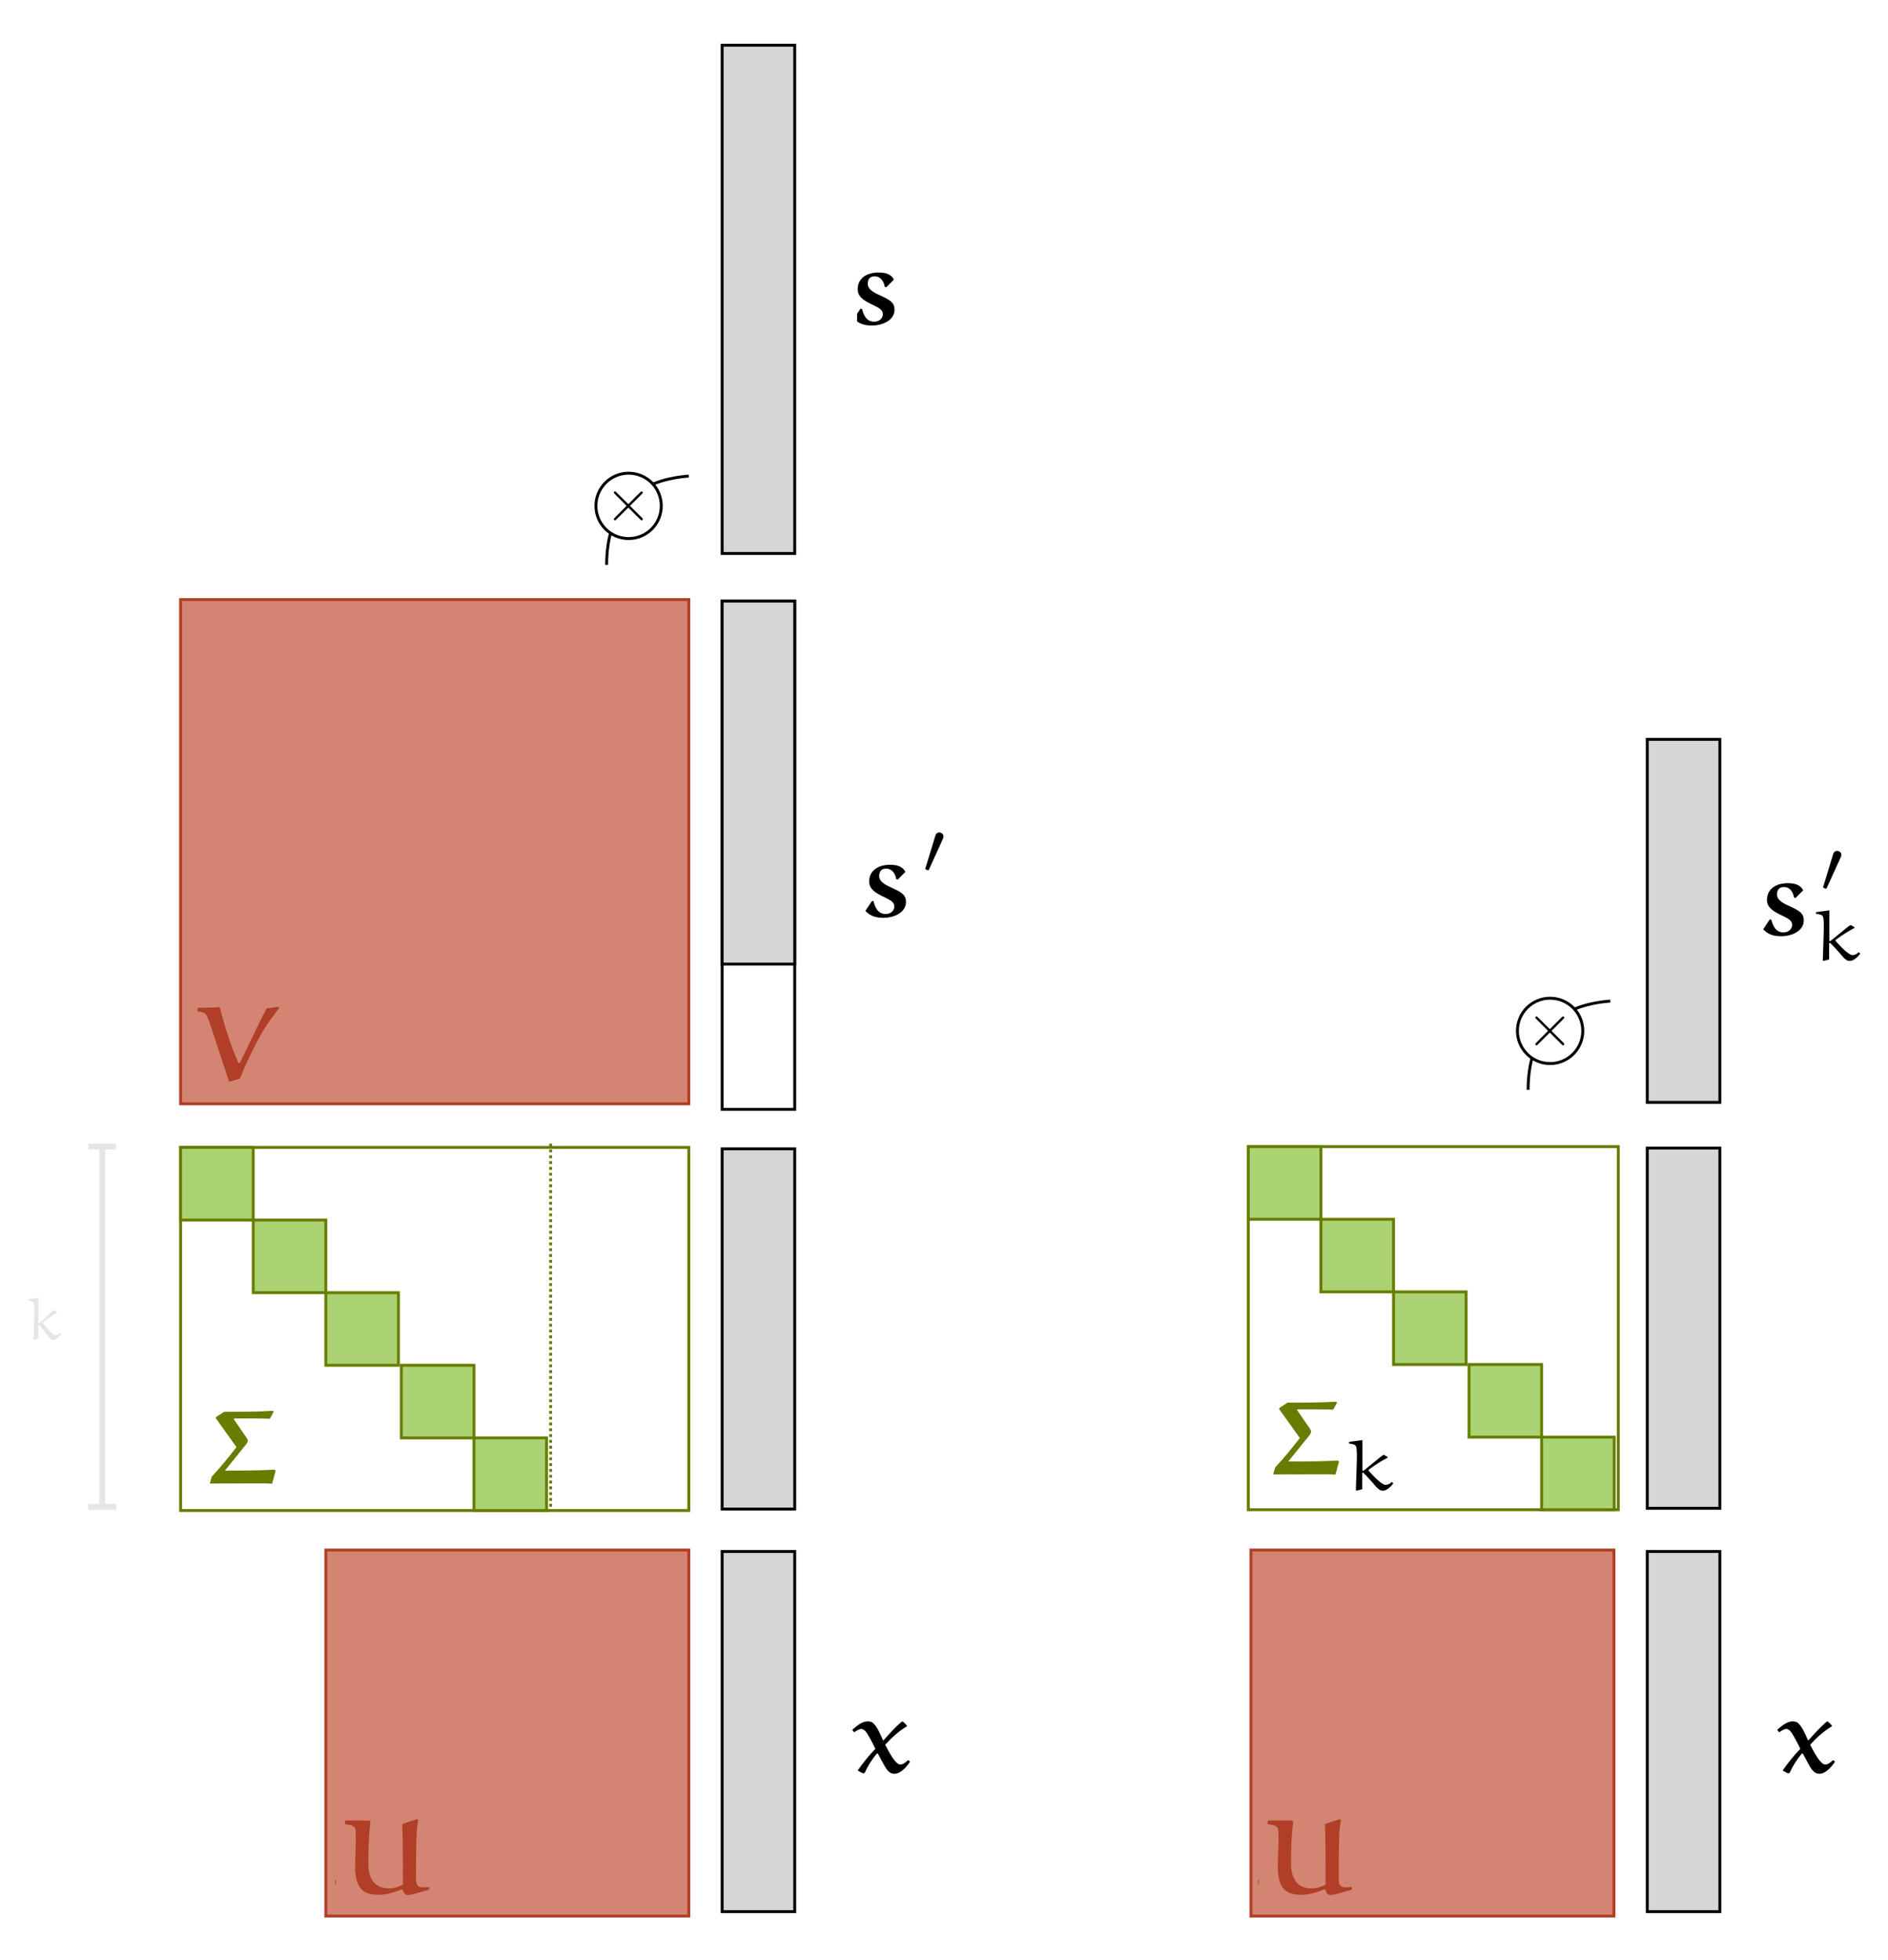 <?xml version="1.0" encoding="UTF-8"?>
<svg xmlns="http://www.w3.org/2000/svg" xmlns:xlink="http://www.w3.org/1999/xlink" width="377.73" height="392.091" viewBox="0 0 377.73 392.091">
<rect x="0" y="0" width="377.73" height="392.091" fill="#333333" stroke="none"/>
<defs>
<filter id="filter-remove-color" x="0%" y="0%" width="100%" height="100%">
<feColorMatrix color-interpolation-filters="sRGB" values="0 0 0 0 1 0 0 0 0 1 0 0 0 0 1 0 0 0 1 0" />
</filter>
<g>
<g id="glyph-0-0">
<path d="M 7.859 -7.875 C 8.031 -8.094 8.156 -8.406 8.172 -8.562 C 8.172 -8.734 8.109 -8.922 7.906 -9.219 L 5.375 -12.906 L 5.484 -13.047 C 7.906 -13.047 11.219 -13.047 12.594 -12.984 L 13.375 -14.406 L 13.172 -14.562 C 9.938 -14.375 6.688 -14.375 3.453 -14.375 L 1.812 -13.312 L 1.812 -13.047 L 5.922 -7.297 C 4.453 -5.422 2.609 -3.125 0.984 -1.422 L 0.578 -0.016 C 3.234 -0.016 5.875 -0.047 8.531 -0.047 C 10.047 -0.047 11.562 -0.078 13.047 0.016 L 13.734 -2.484 L 13.609 -2.797 C 10.297 -2.625 6.969 -2.609 3.609 -2.609 Z M 7.859 -7.875 "/>
</g>
<g id="glyph-1-0">
<path d="M 12.031 -13.984 C 12.172 -11.672 12.172 -5.906 12.172 -1.828 C 11.344 -1.453 10.359 -1.109 9.375 -1.109 C 6.844 -1.109 5.25 -2.609 5.25 -6.188 C 5.25 -8.984 5.344 -11.672 5.672 -14.438 L 5.469 -14.672 L 0.688 -14.672 L 0.578 -14.5 L 0.578 -13.969 C 1.375 -13.844 2.516 -13.719 2.672 -12.969 C 2.75 -12.172 2.75 -11.688 2.75 -10.922 C 2.75 -9.094 2.609 -6.969 2.609 -5.422 C 2.609 -3.859 2.828 -1.875 4.016 -0.797 C 4.875 0 6.156 0.172 7.359 0.172 C 8.922 0.172 10.469 -0.328 11.922 -0.922 L 12.156 -0.812 C 12.281 -0.312 12.5 0.203 13.172 0.203 C 13.438 0.203 13.734 0.188 14 0.109 L 17.281 -0.812 L 17.453 -1.016 L 17.422 -1.391 C 17.078 -1.359 16.641 -1.312 16.234 -1.312 C 14.656 -1.312 14.797 -2.312 14.797 -3.75 C 14.797 -6.562 14.797 -9.422 14.922 -12.281 C 14.969 -13.125 15.094 -14 15.25 -14.781 L 14.938 -14.938 Z M 12.031 -13.984 "/>
</g>
<g id="glyph-1-1">
<path d="M 5.078 -11.109 C 5.078 -11.172 5.172 -11.234 5.25 -11.234 C 5.312 -11.234 5.406 -11.172 5.438 -11.094 C 7.109 -7.375 8.422 -3.766 9.797 0.016 L 11.344 0.016 C 13.344 -3.812 15.219 -7.406 17.469 -11.109 C 17.547 -11.234 17.609 -11.344 17.656 -11.344 C 18.141 -11.344 18.141 -2.578 18.141 -0.797 C 18.141 -0.234 18.531 0.328 19.344 0.328 C 20.203 0.328 23.109 -0.641 23.453 -0.641 L 23.359 -1.203 C 23.047 -1.172 22.531 -1.125 22.156 -1.125 C 20.969 -1.125 20.906 -2.328 20.766 -3.828 C 20.594 -5.672 20.484 -7.5 20.484 -9.359 L 20.484 -12.406 C 20.484 -13.375 20.484 -13.719 20.703 -13.922 L 21.094 -14.344 L 20.969 -14.594 L 17.594 -14.547 C 17.031 -12.719 16.156 -11 15.234 -9.297 C 15.234 -9.281 13.109 -5.531 11.859 -3.484 C 11.812 -3.438 11.75 -3.391 11.719 -3.391 C 11.672 -3.391 11.609 -3.438 11.594 -3.484 C 9.75 -7.109 8.297 -10.844 6.938 -14.609 L 2.25 -14.609 L 2.078 -14.438 L 2.078 -13.938 C 3.625 -13.859 4.172 -13.312 4.172 -12.625 C 4.172 -11.312 3.734 -9.219 3.375 -7.5 L 1.812 -0.062 L 2.109 0.047 L 3.859 -0.547 Z M 5.078 -11.109 "/>
</g>
<g id="glyph-1-2">
<path d="M 14.344 -14.531 C 13.406 -12.734 12.469 -10.812 11.656 -9.109 L 9.094 -3.797 C 9.047 -3.703 8.938 -3.562 8.844 -3.562 C 8.781 -3.562 8.688 -3.688 8.688 -3.703 C 7.094 -7.188 6.031 -10.797 4.953 -14.797 C 3.562 -14.688 2.125 -14.656 0.734 -14.656 L 0.562 -14.5 L 0.562 -13.938 C 0.766 -13.938 1.891 -13.812 2.25 -13.297 C 2.562 -12.844 2.953 -11.672 3.234 -10.844 L 6.797 -0.016 L 7.031 0.109 L 9.047 -0.516 C 9.922 -2.922 11.094 -5.203 12.25 -7.5 C 13.844 -10.625 15.109 -12.297 16.828 -14.547 L 16.766 -14.844 Z M 14.344 -14.531 "/>
</g>
<g id="glyph-2-0">
<path d="M 4.672 -3.344 L 2.266 -5.719 C 2.125 -5.875 2.094 -5.891 2 -5.891 C 1.891 -5.891 1.766 -5.781 1.766 -5.656 C 1.766 -5.562 1.781 -5.547 1.922 -5.406 L 4.312 -3 L 1.922 -0.594 C 1.781 -0.453 1.766 -0.438 1.766 -0.344 C 1.766 -0.219 1.891 -0.109 2 -0.109 C 2.094 -0.109 2.125 -0.125 2.266 -0.281 L 4.656 -2.656 L 7.141 -0.188 C 7.156 -0.172 7.25 -0.109 7.312 -0.109 C 7.469 -0.109 7.562 -0.219 7.562 -0.344 C 7.562 -0.375 7.562 -0.422 7.531 -0.484 C 7.516 -0.5 5.609 -2.391 5 -3 L 7.203 -5.203 C 7.266 -5.266 7.438 -5.422 7.5 -5.5 C 7.516 -5.516 7.562 -5.562 7.562 -5.656 C 7.562 -5.781 7.469 -5.891 7.312 -5.891 C 7.219 -5.891 7.172 -5.844 7.047 -5.719 Z M 4.672 -3.344 "/>
</g>
<g id="glyph-3-0">
<path d="M 2.453 -3.234 L 2.297 -3.234 L 2.297 -8.25 L 2.328 -8.344 L 0.391 -8.062 L 0.328 -8.016 L 0.328 -7.75 C 0.969 -7.688 1.266 -7.594 1.375 -7.219 C 1.453 -6.891 1.484 -6.312 1.484 -5.688 C 1.484 -3.766 1.391 -1.906 1.344 0 L 1.406 0.078 L 2.266 -0.156 L 2.266 -2.844 L 2.422 -2.922 C 3.281 -1.969 4.359 -0.516 4.359 -0.516 C 4.766 -0.047 4.953 0.078 5.328 0.078 C 5.969 0.078 6.578 -0.734 6.875 -1.125 L 6.641 -1.359 C 6.375 -1.078 6.094 -0.891 5.688 -0.891 C 5.203 -0.891 4.031 -2.219 3.312 -3.141 C 3.266 -3.203 3.203 -3.266 3.203 -3.328 C 3.203 -3.391 3.344 -3.5 3.422 -3.578 C 4.25 -4.25 5.109 -4.875 6.016 -5.406 L 6.016 -5.547 L 5.453 -5.891 C 5.172 -5.719 5.031 -5.594 4.078 -4.734 Z M 2.453 -3.234 "/>
</g>
<g id="glyph-3-1">
<path d="M 5.125 0.047 L 5.25 0.125 L 6.156 -0.219 C 6.109 -1.062 6.078 -1.922 6.078 -2.766 C 6.078 -3.328 6.094 -3.891 6.109 -4.453 C 6.438 -4.641 6.875 -4.859 7.469 -4.859 C 8.25 -4.859 8.5 -4.266 8.5 -3.266 C 8.5 -2.375 8.438 -0.906 8.438 -0.719 C 8.438 -0.25 8.688 0.219 9.266 0.219 C 10 0.219 10.656 -0.359 11.203 -0.859 L 11.125 -1.125 L 10.953 -1.125 C 10.656 -0.906 10.266 -0.625 10.016 -0.625 C 9.484 -0.625 9.391 -1.094 9.391 -1.422 L 9.391 -3.016 C 9.391 -4.234 9.469 -4.938 9.156 -5.266 C 8.891 -5.516 8.547 -5.594 8.188 -5.594 C 7.469 -5.594 6.703 -5.172 6.25 -4.922 L 6.047 -4.953 C 5.828 -5.344 5.406 -5.578 4.953 -5.578 C 4.234 -5.578 3.5 -5.094 2.875 -4.75 L 2.766 -4.828 C 2.766 -5.281 2.625 -5.719 2.016 -5.719 C 1.422 -5.703 0.844 -5.281 0.359 -4.891 L 0.5 -4.656 C 0.781 -4.812 1.219 -5.016 1.406 -5.016 C 1.906 -5.016 1.891 -4.234 1.891 -3.312 C 1.891 -2.219 1.828 -1.094 1.812 0.031 L 1.984 0.125 L 2.797 -0.172 C 2.766 -0.672 2.766 -1.172 2.766 -1.688 C 2.766 -2.578 2.797 -3.453 2.828 -4.328 C 2.938 -4.406 3.688 -4.859 4.25 -4.859 C 5.062 -4.859 5.25 -4.281 5.25 -3.266 C 5.25 -1.891 5.125 -0.344 5.125 0.047 Z M 5.125 0.047 "/>
</g>
<g id="glyph-3-2">
<path d="M 2.547 -0.219 C 2.531 -0.703 2.516 -1.062 2.516 -1.406 C 2.516 -2.297 2.547 -3.375 2.594 -4.25 C 3.031 -4.594 3.594 -4.984 4.156 -4.984 C 5.016 -4.984 5.25 -4.25 5.25 -3.031 L 5.188 -0.953 C 5.188 -0.359 5.391 0.125 6.062 0.125 C 6.656 0.125 7.422 -0.406 7.969 -0.953 L 7.859 -1.219 L 7.703 -1.219 C 7.406 -0.984 7.016 -0.734 6.734 -0.734 C 6.062 -0.734 6.156 -1.281 6.156 -3.109 C 6.156 -3.891 6.156 -5.062 5.906 -5.344 C 5.672 -5.609 5.328 -5.703 4.969 -5.703 C 4.188 -5.703 3.359 -5.234 2.672 -4.828 L 2.578 -4.906 C 2.5 -5.344 2.312 -5.719 1.703 -5.719 C 1.25 -5.719 0.562 -5.234 0.062 -4.859 L 0.266 -4.594 C 0.625 -4.828 0.922 -5.016 1.172 -5.016 C 1.578 -5.016 1.625 -4.438 1.625 -3.625 C 1.625 -2.641 1.547 -0.625 1.516 -0.016 L 1.703 0.078 Z M 2.547 -0.219 "/>
</g>
<g id="glyph-4-0">
<path d="M 7.859 -7.875 C 8.031 -8.094 8.156 -8.406 8.172 -8.562 C 8.172 -8.734 8.109 -8.922 7.906 -9.219 L 5.375 -12.906 L 5.484 -13.047 C 7.906 -13.047 11.219 -13.047 12.594 -12.984 L 13.375 -14.406 L 13.172 -14.562 C 9.938 -14.375 6.688 -14.375 3.453 -14.375 L 1.812 -13.312 L 1.812 -13.047 L 5.922 -7.297 C 4.453 -5.422 2.609 -3.125 0.984 -1.422 L 0.578 -0.016 C 3.234 -0.016 5.875 -0.047 8.531 -0.047 C 10.047 -0.047 11.562 -0.078 13.047 0.016 L 13.734 -2.484 L 13.609 -2.797 C 10.297 -2.625 6.969 -2.609 3.609 -2.609 Z M 7.859 -7.875 "/>
</g>
<g id="glyph-5-0">
<path d="M 3.781 -3.875 L 3.578 -3.875 L 3.578 -9.906 L 3.625 -10.016 L 0.984 -9.672 L 0.906 -9.625 L 0.906 -9.312 C 1.734 -9.219 2.172 -9.141 2.328 -8.672 C 2.438 -8.281 2.469 -7.531 2.469 -6.766 C 2.453 -6.25 2.453 -5.703 2.438 -5.234 L 2.266 0 L 2.359 0.109 L 3.531 -0.188 L 3.531 -3.422 L 3.734 -3.516 C 4.906 -2.359 6.375 -0.609 6.375 -0.609 C 6.906 -0.094 7.172 0.109 7.672 0.109 C 8.531 0.109 9.375 -0.875 9.766 -1.344 L 9.453 -1.641 C 9.094 -1.297 8.719 -1.062 8.172 -1.062 C 7.5 -1.062 5.906 -2.656 4.938 -3.766 C 4.891 -3.844 4.797 -3.906 4.797 -4 C 4.797 -4.078 4.984 -4.203 5.109 -4.297 C 6.203 -5.109 7.391 -5.859 8.609 -6.5 L 8.609 -6.656 L 7.844 -7.078 C 7.469 -6.891 7.312 -6.75 6 -5.672 Z M 3.781 -3.875 "/>
</g>
<g id="glyph-6-0">
<path d="M 8.734 -8.875 C 8.125 -10.094 6.859 -10.297 5.625 -10.297 C 3.484 -10.297 1.484 -9.281 1.484 -6.906 C 1.484 -4.562 4.984 -3.922 6.047 -2.938 C 6.344 -2.672 6.531 -2.359 6.531 -1.984 C 6.531 -1.047 5.719 -0.453 4.797 -0.453 C 3.203 -0.453 2.672 -1.828 2.359 -3.016 L 2.047 -3.047 L 0.734 -1.078 C 1.703 0 2.953 0.312 4.328 0.312 C 6.406 0.312 8.859 -0.688 8.859 -2.875 C 8.859 -4.25 8.031 -4.766 6.109 -5.656 C 5.047 -6.125 3.5 -6.812 3.5 -8.031 C 3.5 -8.938 3.922 -9.531 4.859 -9.531 C 6.172 -9.531 6.75 -8.406 6.906 -7.422 L 7.219 -7.344 Z M 8.734 -8.875 "/>
</g>
<g id="glyph-6-1">
<path d="M 9.672 -10.188 L 9.422 -10.188 C 8.094 -9.047 6.922 -7.75 5.797 -6.469 L 5.672 -6.469 C 5.141 -7.656 4.547 -9.125 3.672 -9.922 C 3.359 -10.188 2.953 -10.234 2.562 -10.234 C 1.453 -10.234 0.375 -9.297 -0.484 -8.547 L -0.109 -8.047 C 0.312 -8.344 0.938 -8.719 1.328 -8.719 C 1.938 -8.719 2.391 -8 2.703 -7.469 C 2.922 -7.109 3.688 -5.75 4.141 -4.734 C 2.859 -3.438 1.688 -1.953 0.672 -0.5 L 0.672 -0.359 L 1.672 0.172 L 2 0.078 C 2.609 -1.297 3.453 -2.625 4.438 -3.797 L 4.641 -3.797 L 6.047 -1.203 C 6.5 -0.5 6.984 0.25 7.938 0.25 C 9.219 0.25 10.359 -1.109 11.062 -2.141 L 10.844 -2.438 L 10.625 -2.438 C 10.234 -2.047 9.672 -1.609 9.125 -1.609 C 8.172 -1.609 6.938 -3.953 6.109 -5.562 C 7.344 -6.922 8.781 -8.25 10.438 -9.234 L 10.438 -9.438 Z M 9.672 -10.188 "/>
</g>
<g id="glyph-7-0">
<path d="M 4.234 -6.891 C 4.344 -7.141 4.359 -7.25 4.359 -7.359 C 4.359 -7.812 3.953 -8.156 3.5 -8.156 C 2.953 -8.156 2.766 -7.703 2.703 -7.469 L 0.781 -1.156 C 0.766 -1.125 0.703 -0.938 0.703 -0.922 C 0.703 -0.75 1.156 -0.594 1.266 -0.594 C 1.375 -0.594 1.391 -0.625 1.484 -0.844 Z M 4.234 -6.891 "/>
</g>
</g>
<clipPath id="clip-0">
<path clip-rule="nonzero" d="M 0 0 L 377.73 0 L 377.73 392.09 L 0 392.09 Z M 0 0 "/>
</clipPath>
<clipPath id="clip-1">
<path clip-rule="nonzero" d="M 64.316 309.203 L 138.691 309.203 L 138.691 384 L 64.316 384 Z M 64.316 309.203 "/>
</clipPath>
<clipPath id="clip-2">
<path clip-rule="nonzero" d="M 36 119.074 L 138 119.074 L 138 221 L 36 221 Z M 36 119.074 "/>
</clipPath>
<clipPath id="clip-3">
<path clip-rule="nonzero" d="M 35.266 119.074 L 138.691 119.074 L 138.691 221.695 L 35.266 221.695 Z M 35.266 119.074 "/>
</clipPath>
<clipPath id="clip-4">
<path clip-rule="nonzero" d="M 67.078 364 L 68 364 L 68 379 L 67.078 379 Z M 67.078 364 "/>
</clipPath>
<clipPath id="clip-5">
<path clip-rule="nonzero" d="M 69 363.613 L 86 363.613 L 86 379.301 L 69 379.301 Z M 69 363.613 "/>
</clipPath>
<clipPath id="clip-6">
<path clip-rule="nonzero" d="M 120.496 94.363 L 138.426 94.363 L 138.426 113.57 L 120.496 113.57 Z M 120.496 94.363 "/>
</clipPath>
<clipPath id="clip-7">
<path clip-rule="nonzero" d="M 118.355 93.789 L 133.176 93.789 L 133.176 108.609 L 118.355 108.609 Z M 118.355 93.789 "/>
</clipPath>
<clipPath id="clip-8">
<path clip-rule="nonzero" d="M 122.57 98.02 L 128.93 98.02 L 128.93 104.379 L 122.57 104.379 Z M 122.57 98.02 "/>
</clipPath>
<clipPath id="clip-9">
<path clip-rule="nonzero" d="M 373 354 L 377.73 354 L 377.73 364 L 373 364 Z M 373 354 "/>
</clipPath>
<mask id="mask-0">
<g filter="url(#filter-remove-color)">
<rect x="-37.773" y="-39.209" width="453.276" height="470.509" fill="rgb(0%, 0%, 0%)" fill-opacity="0.104"/>
</g>
</mask>
<clipPath id="clip-10">
<path clip-rule="nonzero" d="M 1.34 0.648 L 4.73 0.648 L 4.73 9.461 L 1.34 9.461 Z M 1.34 0.648 "/>
</clipPath>
<clipPath id="clip-11">
<rect x="0" y="0" width="5" height="10"/>
</clipPath>
<g id="source-5" clip-path="url(#clip-11)">
<g clip-path="url(#clip-10)">
<g fill="rgb(0%, 0%, 0%)" fill-opacity="1">
<use xlink:href="#glyph-3-0" x="-25.985" y="9.207"/>
<use xlink:href="#glyph-3-1" x="-12.47" y="9.207"/>
<use xlink:href="#glyph-3-2" x="5.42" y="9.207"/>
</g>
</g>
</g>
<mask id="mask-1">
<g filter="url(#filter-remove-color)">
<rect x="-37.773" y="-39.209" width="453.276" height="470.509" fill="rgb(0%, 0%, 0%)" fill-opacity="0.104"/>
</g>
</mask>
<clipPath id="clip-12">
<rect x="0" y="0" width="19" height="86"/>
</clipPath>
<g id="source-8" clip-path="url(#clip-12)">
<path fill="none" stroke-width="2" stroke-linecap="butt" stroke-linejoin="miter" stroke="rgb(0%, 0%, 0%)" stroke-opacity="1" stroke-miterlimit="4" d="M 1.479 0.001 L 124.948 0.001 " transform="matrix(0, 0.581, -0.581, 0, 9.469, 6.668)"/>
<path fill="none" stroke-width="1.25" stroke-linecap="butt" stroke-linejoin="miter" stroke="rgb(0%, 0%, 0%)" stroke-opacity="1" stroke-miterlimit="10" d="M -0 -0.001 L 6 -0.001 " transform="matrix(0.93, 0, 0, 0.93, 6.68, 79.43)"/>
<path fill="none" stroke-width="1.25" stroke-linecap="butt" stroke-linejoin="miter" stroke="rgb(0%, 0%, 0%)" stroke-opacity="1" stroke-miterlimit="10" d="M 0 -0.002 L 6 -0.002 " transform="matrix(-0.93, 0, 0, -0.93, 12.258, 7.365)"/>
</g>
<mask id="mask-2">
<g filter="url(#filter-remove-color)">
<rect x="-37.773" y="-39.209" width="453.276" height="470.509" fill="rgb(0%, 0%, 0%)" fill-opacity="0.104"/>
</g>
</mask>
<clipPath id="clip-13">
<path clip-rule="nonzero" d="M 1.531 1.41 L 13.672 1.41 L 13.672 10.223 L 1.531 10.223 Z M 1.531 1.41 "/>
</clipPath>
<clipPath id="clip-14">
<rect x="0" y="0" width="15" height="11"/>
</clipPath>
<g id="source-11" clip-path="url(#clip-14)">
<g clip-path="url(#clip-13)">
<g fill="rgb(0%, 0%, 0%)" fill-opacity="1">
<use xlink:href="#glyph-3-0" x="1.385" y="9.968"/>
<use xlink:href="#glyph-3-1" x="14.899" y="9.968"/>
<use xlink:href="#glyph-3-2" x="32.79" y="9.968"/>
</g>
</g>
</g>
<clipPath id="clip-15">
<path clip-rule="nonzero" d="M 38.223 201.004 L 39 201.004 L 39 216.691 L 38.223 216.691 Z M 38.223 201.004 "/>
</clipPath>
<clipPath id="clip-16">
<path clip-rule="nonzero" d="M 39 201.004 L 56 201.004 L 56 216.691 L 39 216.691 Z M 39 201.004 "/>
</clipPath>
<clipPath id="clip-17">
<path clip-rule="nonzero" d="M 35.266 229 L 138.691 229 L 138.691 303 L 35.266 303 Z M 35.266 229 "/>
</clipPath>
<clipPath id="clip-18">
<path clip-rule="nonzero" d="M 56 281.539 L 56.184 281.539 L 56.184 297 L 56 297 Z M 56 281.539 "/>
</clipPath>
<clipPath id="clip-19">
<path clip-rule="nonzero" d="M 65 258 L 80 258 L 80 273.988 L 65 273.988 Z M 65 258 "/>
</clipPath>
<clipPath id="clip-20">
<path clip-rule="nonzero" d="M 64.316 258 L 80.586 258 L 80.586 273.988 L 64.316 273.988 Z M 64.316 258 "/>
</clipPath>
<clipPath id="clip-21">
<path clip-rule="nonzero" d="M 50 243.191 L 66 243.191 L 66 259 L 50 259 Z M 50 243.191 "/>
</clipPath>
<clipPath id="clip-22">
<path clip-rule="nonzero" d="M 36 229 L 51 229 L 51 244.934 L 36 244.934 Z M 36 229 "/>
</clipPath>
<clipPath id="clip-23">
<path clip-rule="nonzero" d="M 35.266 229 L 51 229 L 51 244.934 L 35.266 244.934 Z M 35.266 229 "/>
</clipPath>
<clipPath id="clip-24">
<path clip-rule="nonzero" d="M 80 272.242 L 95.695 272.242 L 95.695 288 L 80 288 Z M 80 272.242 "/>
</clipPath>
<clipPath id="clip-25">
<path clip-rule="nonzero" d="M 303.59 360 L 304 360 L 304 375.582 L 303.59 375.582 Z M 303.59 360 "/>
</clipPath>
<clipPath id="clip-26">
<path clip-rule="nonzero" d="M 305 360 L 322.902 360 L 322.902 375.582 L 305 375.582 Z M 305 360 "/>
</clipPath>
<clipPath id="clip-27">
<path clip-rule="nonzero" d="M 249.406 309.203 L 323.781 309.203 L 323.781 384 L 249.406 384 Z M 249.406 309.203 "/>
</clipPath>
<clipPath id="clip-28">
<path clip-rule="nonzero" d="M 249 229 L 324 229 L 324 302.883 L 249 302.883 Z M 249 229 "/>
</clipPath>
<clipPath id="clip-29">
<path clip-rule="nonzero" d="M 249 229 L 324.645 229 L 324.645 302.883 L 249 302.883 Z M 249 229 "/>
</clipPath>
<clipPath id="clip-30">
<path clip-rule="nonzero" d="M 278 258 L 294 258 L 294 273.832 L 278 273.832 Z M 278 258 "/>
</clipPath>
<clipPath id="clip-31">
<path clip-rule="nonzero" d="M 264 243.035 L 279 243.035 L 279 259 L 264 259 Z M 264 243.035 "/>
</clipPath>
<clipPath id="clip-32">
<path clip-rule="nonzero" d="M 263.402 243.035 L 279.672 243.035 L 279.672 259 L 263.402 259 Z M 263.402 243.035 "/>
</clipPath>
<clipPath id="clip-33">
<path clip-rule="nonzero" d="M 249 229 L 265 229 L 265 244.777 L 249 244.777 Z M 249 229 "/>
</clipPath>
<clipPath id="clip-34">
<path clip-rule="nonzero" d="M 308 287 L 323 287 L 323 302.883 L 308 302.883 Z M 308 287 "/>
</clipPath>
<clipPath id="clip-35">
<path clip-rule="nonzero" d="M 308 287 L 323.832 287 L 323.832 302.883 L 308 302.883 Z M 308 287 "/>
</clipPath>
<clipPath id="clip-36">
<path clip-rule="nonzero" d="M 293.039 272.086 L 309 272.086 L 309 288 L 293.039 288 Z M 293.039 272.086 "/>
</clipPath>
<clipPath id="clip-37">
<path clip-rule="nonzero" d="M 254.434 280 L 268 280 L 268 295 L 254.434 295 Z M 254.434 280 "/>
</clipPath>
<clipPath id="clip-38">
<path clip-rule="nonzero" d="M 251.684 364 L 252 364 L 252 379 L 251.684 379 Z M 251.684 364 "/>
</clipPath>
<clipPath id="clip-39">
<path clip-rule="nonzero" d="M 253 363.613 L 271 363.613 L 271 379.301 L 253 379.301 Z M 253 363.613 "/>
</clipPath>
<clipPath id="clip-40">
<path clip-rule="nonzero" d="M 304.855 199.387 L 322.785 199.387 L 322.785 218.59 L 304.855 218.59 Z M 304.855 199.387 "/>
</clipPath>
<clipPath id="clip-41">
<path clip-rule="nonzero" d="M 302.715 198.812 L 317.535 198.812 L 317.535 213.633 L 302.715 213.633 Z M 302.715 198.812 "/>
</clipPath>
<clipPath id="clip-42">
<path clip-rule="nonzero" d="M 307 203.043 L 313 203.043 L 313 209.402 L 307 209.402 Z M 307 203.043 "/>
</clipPath>
<clipPath id="clip-43">
<path clip-rule="nonzero" d="M 363 182 L 373 182 L 373 192.293 L 363 192.293 Z M 363 182 "/>
</clipPath>
<clipPath id="clip-44">
<path clip-rule="nonzero" d="M 171.473 168 L 172 168 L 172 184 L 171.473 184 Z M 171.473 168 "/>
</clipPath>
<clipPath id="clip-45">
<path clip-rule="nonzero" d="M 171.473 54 L 179 54 L 179 66 L 171.473 66 Z M 171.473 54 "/>
</clipPath>
</defs>
<g clip-path="url(#clip-0)">
<rect x="-37.773" y="-39.209" width="453.276" height="470.509" fill="rgb(99.998%, 100%, 100%)" fill-opacity="1"/>
</g>
<path fill-rule="nonzero" fill="rgb(82.744%, 51.764%, 45.097%)" fill-opacity="1" d="M 65.188 383.301 L 137.82 383.301 L 137.82 310.074 L 65.188 310.074 Z M 65.188 383.301 "/>
<g clip-path="url(#clip-1)">
<path fill="none" stroke-width="1" stroke-linecap="butt" stroke-linejoin="miter" stroke="rgb(69.409%, 24.263%, 14.723%)" stroke-opacity="1" stroke-miterlimit="4" d="M -0.003 0.001 L 124.998 0.001 L 124.998 126.025 L -0.003 126.025 Z M -0.003 0.001 " transform="matrix(0.581, 0, 0, 0.581, 65.189, 310.074)"/>
</g>
<g clip-path="url(#clip-2)">
<path fill-rule="nonzero" fill="rgb(82.744%, 51.764%, 45.097%)" fill-opacity="1" d="M 36.137 220.824 L 137.82 220.824 L 137.82 119.945 L 36.137 119.945 Z M 36.137 220.824 "/>
</g>
<g clip-path="url(#clip-3)">
<path fill="none" stroke-width="1" stroke-linecap="butt" stroke-linejoin="miter" stroke="rgb(69.409%, 24.263%, 14.723%)" stroke-opacity="1" stroke-miterlimit="4" d="M 0 0 L 174.998 0 L 174.998 173.614 L 0 173.614 Z M 0 0 " transform="matrix(0.581, 0, 0, 0.581, 36.137, 119.945)"/>
</g>
<g clip-path="url(#clip-4)">
<g fill="rgb(40.392%, 49.019%, 0%)" fill-opacity="1">
<use xlink:href="#glyph-0-0" x="53.588" y="378.866"/>
</g>
</g>
<g clip-path="url(#clip-5)">
<g fill="rgb(69.411%, 24.315%, 14.902%)" fill-opacity="1">
<use xlink:href="#glyph-1-0" x="68.439" y="378.866"/>
</g>
</g>
<g clip-path="url(#clip-6)">
<path fill="none" stroke-width="1" stroke-linecap="butt" stroke-linejoin="miter" stroke="rgb(0%, 0%, 0%)" stroke-opacity="1" stroke-miterlimit="4" d="M -0.002 30.554 C 0.086 11.656 9.525 1.472 28.314 -0.001 " transform="matrix(0.581, 0, 0, 0.581, 121.368, 95.235)"/>
</g>
<path fill-rule="nonzero" fill="rgb(99.998%, 100%, 100%)" fill-opacity="1" d="M 130.391 96.574 C 132.941 99.129 132.941 103.27 130.391 105.824 C 127.836 108.375 123.695 108.375 121.145 105.824 C 118.59 103.27 118.59 99.129 121.145 96.574 C 123.695 94.023 127.836 94.023 130.391 96.574 Z M 130.391 96.574 "/>
<g clip-path="url(#clip-7)">
<path fill="none" stroke-width="1" stroke-linecap="butt" stroke-linejoin="miter" stroke="rgb(0%, 0%, 0%)" stroke-opacity="1" stroke-miterlimit="4" d="M 19.211 3.292 C 23.601 7.689 23.601 14.815 19.211 19.212 C 14.814 23.602 7.688 23.602 3.298 19.212 C -1.098 14.815 -1.098 7.689 3.298 3.292 C 7.688 -1.097 14.814 -1.097 19.211 3.292 Z M 19.211 3.292 " transform="matrix(0.581, 0, 0, 0.581, 119.228, 94.661)"/>
</g>
<g clip-path="url(#clip-8)">
<g fill="rgb(0%, 0%, 0%)" fill-opacity="1">
<use xlink:href="#glyph-2-0" x="121.045" y="104.194"/>
</g>
</g>
<g clip-path="url(#clip-9)">
<g mask="url(#mask-0)">
<use xlink:href="#source-5" transform="matrix(1, 0, 0, 1, 373, 354)"/>
</g>
</g>
<g mask="url(#mask-1)">
<use xlink:href="#source-8" transform="matrix(1, 0, 0, 1, 11, 222)"/>
</g>
<g mask="url(#mask-2)">
<use xlink:href="#source-11" transform="matrix(1, 0, 0, 1, 4, 258)"/>
</g>
<g clip-path="url(#clip-15)">
<g fill="rgb(40.392%, 49.019%, 0%)" fill-opacity="1">
<use xlink:href="#glyph-1-1" x="14.844" y="216.254"/>
</g>
</g>
<g clip-path="url(#clip-16)">
<g fill="rgb(69.411%, 24.315%, 14.902%)" fill-opacity="1">
<use xlink:href="#glyph-1-2" x="38.985" y="216.254"/>
</g>
</g>
<path fill-rule="nonzero" fill="rgb(83.745%, 83.604%, 83.601%)" fill-opacity="1" d="M 144.48 110.727 L 159.004 110.727 L 159.004 9.039 L 144.48 9.039 Z M 144.48 110.727 "/>
<path fill="none" stroke-width="1" stroke-linecap="butt" stroke-linejoin="miter" stroke="rgb(0%, 0%, 0%)" stroke-opacity="1" stroke-miterlimit="4" d="M 0.002 -0.003 L 24.997 -0.003 L 24.997 175.002 L 0.002 175.002 Z M 0.002 -0.003 " transform="matrix(0.581, 0, 0, 0.581, 144.479, 9.041)"/>
<path fill-rule="nonzero" fill="rgb(99.998%, 100%, 100%)" fill-opacity="1" d="M 36.137 302.168 L 137.82 302.168 L 137.82 229.535 L 36.137 229.535 Z M 36.137 302.168 "/>
<g clip-path="url(#clip-17)">
<path fill="none" stroke-width="1" stroke-linecap="butt" stroke-linejoin="miter" stroke="rgb(40.392%, 49.019%, 0%)" stroke-opacity="1" stroke-miterlimit="4" d="M 0 -0.001 L 174.998 -0.001 L 174.998 125.001 L 0 125.001 Z M 0 -0.001 " transform="matrix(0.581, 0, 0, 0.581, 36.137, 229.536)"/>
</g>
<g fill="rgb(40.392%, 49.019%, 0%)" fill-opacity="1">
<use xlink:href="#glyph-0-0" x="41.391" y="296.792"/>
</g>
<g clip-path="url(#clip-18)">
<g fill="rgb(69.411%, 24.315%, 14.902%)" fill-opacity="1">
<use xlink:href="#glyph-1-0" x="56.242" y="296.792"/>
</g>
</g>
<g clip-path="url(#clip-19)">
<path fill-rule="nonzero" fill="rgb(67.45%, 82.744%, 45.097%)" fill-opacity="1" d="M 65.188 273.113 L 79.715 273.113 L 79.715 258.59 L 65.188 258.59 Z M 65.188 273.113 "/>
</g>
<g clip-path="url(#clip-20)">
<path fill="none" stroke-width="1" stroke-linecap="butt" stroke-linejoin="miter" stroke="rgb(40.392%, 49.019%, 0%)" stroke-opacity="1" stroke-miterlimit="4" d="M -0.003 0.002 L 24.998 0.002 L 24.998 24.997 L -0.003 24.997 Z M -0.003 0.002 " transform="matrix(0.581, 0, 0, 0.581, 65.189, 258.589)"/>
</g>
<path fill-rule="nonzero" fill="rgb(67.45%, 82.744%, 45.097%)" fill-opacity="1" d="M 50.664 258.59 L 65.188 258.59 L 65.188 244.062 L 50.664 244.062 Z M 50.664 258.59 "/>
<g clip-path="url(#clip-21)">
<path fill="none" stroke-width="1" stroke-linecap="butt" stroke-linejoin="miter" stroke="rgb(40.392%, 49.019%, 0%)" stroke-opacity="1" stroke-miterlimit="4" d="M 0.002 0.001 L 24.997 0.001 L 24.997 25.002 L 0.002 25.002 Z M 0.002 0.001 " transform="matrix(0.581, 0, 0, 0.581, 50.663, 244.062)"/>
</g>
<g clip-path="url(#clip-22)">
<path fill-rule="nonzero" fill="rgb(67.45%, 82.744%, 45.097%)" fill-opacity="1" d="M 36.137 244.062 L 50.664 244.062 L 50.664 229.535 L 36.137 229.535 Z M 36.137 244.062 "/>
</g>
<g clip-path="url(#clip-23)">
<path fill="none" stroke-width="1" stroke-linecap="butt" stroke-linejoin="miter" stroke="rgb(40.392%, 49.019%, 0%)" stroke-opacity="1" stroke-miterlimit="4" d="M 0 -0.001 L 25.002 -0.001 L 25.002 25.001 L 0 25.001 Z M 0 -0.001 " transform="matrix(0.581, 0, 0, 0.581, 36.137, 229.536)"/>
</g>
<path fill-rule="nonzero" fill="rgb(67.45%, 82.744%, 45.097%)" fill-opacity="1" d="M 94.824 302.168 L 109.348 302.168 L 109.348 287.641 L 94.824 287.641 Z M 94.824 302.168 "/>
<path fill="none" stroke-width="1" stroke-linecap="butt" stroke-linejoin="miter" stroke="rgb(40.392%, 49.019%, 0%)" stroke-opacity="1" stroke-miterlimit="4" d="M 0.002 -0.001 L 24.997 -0.001 L 24.997 25.001 L 0.002 25.001 Z M 0.002 -0.001 " transform="matrix(0.581, 0, 0, 0.581, 94.823, 287.641)"/>
<path fill-rule="nonzero" fill="rgb(67.45%, 82.744%, 45.097%)" fill-opacity="1" d="M 80.297 287.641 L 94.824 287.641 L 94.824 273.113 L 80.297 273.113 Z M 80.297 287.641 "/>
<g clip-path="url(#clip-24)">
<path fill="none" stroke-width="1" stroke-linecap="butt" stroke-linejoin="miter" stroke="rgb(40.392%, 49.019%, 0%)" stroke-opacity="1" stroke-miterlimit="4" d="M 0 -0.003 L 25.002 -0.003 L 25.002 24.999 L 0 24.999 Z M 0 -0.003 " transform="matrix(0.581, 0, 0, 0.581, 80.297, 273.115)"/>
</g>
<path fill-rule="nonzero" fill="rgb(83.745%, 83.604%, 83.601%)" fill-opacity="1" d="M 144.48 301.879 L 159.004 301.879 L 159.004 229.828 L 144.48 229.828 Z M 144.48 301.879 "/>
<path fill="none" stroke-width="1" stroke-linecap="butt" stroke-linejoin="miter" stroke="rgb(0%, 0%, 0%)" stroke-opacity="1" stroke-miterlimit="4" d="M 0.002 0.003 L 24.997 0.003 L 24.997 124.003 L 0.002 124.003 Z M 0.002 0.003 " transform="matrix(0.581, 0, 0, 0.581, 144.479, 229.826)"/>
<path fill-rule="nonzero" fill="rgb(83.745%, 83.604%, 83.601%)" fill-opacity="1" d="M 144.48 382.414 L 159.004 382.414 L 159.004 310.363 L 144.48 310.363 Z M 144.48 382.414 "/>
<path fill="none" stroke-width="1" stroke-linecap="butt" stroke-linejoin="miter" stroke="rgb(0%, 0%, 0%)" stroke-opacity="1" stroke-miterlimit="4" d="M 0.002 -0.001 L 24.997 -0.001 L 24.997 123.999 L 0.002 123.999 Z M 0.002 -0.001 " transform="matrix(0.581, 0, 0, 0.581, 144.479, 310.364)"/>
<path fill-rule="nonzero" fill="rgb(99.998%, 100%, 100%)" fill-opacity="1" d="M 144.48 221.922 L 159.004 221.922 L 159.004 120.234 L 144.48 120.234 Z M 144.48 221.922 "/>
<path fill="none" stroke-width="1" stroke-linecap="butt" stroke-linejoin="miter" stroke="rgb(0%, 0%, 0%)" stroke-opacity="1" stroke-miterlimit="4" d="M 0.002 -0.002 L 24.997 -0.002 L 24.997 175.003 L 0.002 175.003 Z M 0.002 -0.002 " transform="matrix(0.581, 0, 0, 0.581, 144.479, 120.236)"/>
<path fill="none" stroke-width="1" stroke-linecap="butt" stroke-linejoin="miter" stroke="rgb(40.392%, 49.019%, 0%)" stroke-opacity="1" stroke-dasharray="1 1" stroke-miterlimit="4" d="M 0.001 -0 L 126.025 -0 " transform="matrix(0, 0.581, -0.581, 0, 110.168, 228.784)"/>
<g clip-path="url(#clip-25)">
<g fill="rgb(40.392%, 49.019%, 0%)" fill-opacity="1">
<use xlink:href="#glyph-0-0" x="290.099" y="375.147"/>
</g>
</g>
<g clip-path="url(#clip-26)">
<g fill="rgb(69.411%, 24.315%, 14.902%)" fill-opacity="1">
<use xlink:href="#glyph-1-0" x="304.949" y="375.147"/>
</g>
</g>
<path fill-rule="nonzero" fill="rgb(82.744%, 51.764%, 45.097%)" fill-opacity="1" d="M 250.277 383.301 L 322.906 383.301 L 322.906 310.074 L 250.277 310.074 Z M 250.277 383.301 "/>
<g clip-path="url(#clip-27)">
<path fill="none" stroke-width="1" stroke-linecap="butt" stroke-linejoin="miter" stroke="rgb(69.409%, 24.263%, 14.723%)" stroke-opacity="1" stroke-miterlimit="4" d="M 0.002 0.001 L 124.997 0.001 L 124.997 126.025 L 0.002 126.025 Z M 0.002 0.001 " transform="matrix(0.581, 0, 0, 0.581, 250.276, 310.074)"/>
</g>
<path fill-rule="nonzero" fill="rgb(83.745%, 83.604%, 83.601%)" fill-opacity="1" d="M 329.566 301.723 L 344.094 301.723 L 344.094 229.672 L 329.566 229.672 Z M 329.566 301.723 "/>
<path fill="none" stroke-width="1" stroke-linecap="butt" stroke-linejoin="miter" stroke="rgb(0%, 0%, 0%)" stroke-opacity="1" stroke-miterlimit="4" d="M 0.001 0.003 L 25.002 0.003 L 25.002 124.003 L 0.001 124.003 Z M 0.001 0.003 " transform="matrix(0.581, 0, 0, 0.581, 329.566, 229.67)"/>
<path fill-rule="nonzero" fill="rgb(83.745%, 83.604%, 83.601%)" fill-opacity="1" d="M 329.566 382.414 L 344.094 382.414 L 344.094 310.363 L 329.566 310.363 Z M 329.566 382.414 "/>
<path fill="none" stroke-width="1" stroke-linecap="butt" stroke-linejoin="miter" stroke="rgb(0%, 0%, 0%)" stroke-opacity="1" stroke-miterlimit="4" d="M 0.001 -0.001 L 25.002 -0.001 L 25.002 123.999 L 0.001 123.999 Z M 0.001 -0.001 " transform="matrix(0.581, 0, 0, 0.581, 329.566, 310.364)"/>
<path fill-rule="nonzero" fill="rgb(83.745%, 83.604%, 83.601%)" fill-opacity="1" d="M 144.48 192.867 L 159.004 192.867 L 159.004 120.234 L 144.48 120.234 Z M 144.48 192.867 "/>
<path fill="none" stroke-width="1" stroke-linecap="butt" stroke-linejoin="miter" stroke="rgb(0%, 0%, 0%)" stroke-opacity="1" stroke-miterlimit="4" d="M 0.002 -0.002 L 24.997 -0.002 L 24.997 124.999 L 0.002 124.999 Z M 0.002 -0.002 " transform="matrix(0.581, 0, 0, 0.581, 144.479, 120.236)"/>
<path fill-rule="nonzero" fill="rgb(83.745%, 83.604%, 83.601%)" fill-opacity="1" d="M 329.566 220.531 L 344.094 220.531 L 344.094 147.902 L 329.566 147.902 Z M 329.566 220.531 "/>
<path fill="none" stroke-width="1" stroke-linecap="butt" stroke-linejoin="miter" stroke="rgb(0%, 0%, 0%)" stroke-opacity="1" stroke-miterlimit="4" d="M 0.001 0.003 L 25.002 0.003 L 25.002 124.998 L 0.001 124.998 Z M 0.001 0.003 " transform="matrix(0.581, 0, 0, 0.581, 329.566, 147.9)"/>
<g clip-path="url(#clip-28)">
<path fill-rule="nonzero" fill="rgb(99.998%, 100%, 100%)" fill-opacity="1" d="M 249.75 302.012 L 323.773 302.012 L 323.773 229.379 L 249.75 229.379 Z M 249.75 302.012 "/>
</g>
<g clip-path="url(#clip-29)">
<path fill="none" stroke-width="1" stroke-linecap="butt" stroke-linejoin="miter" stroke="rgb(40.392%, 49.019%, 0%)" stroke-opacity="1" stroke-miterlimit="4" d="M 0.002 -0.002 L 127.397 -0.002 L 127.397 125 L 0.002 125 Z M 0.002 -0.002 " transform="matrix(0.581, 0, 0, 0.581, 249.749, 229.38)"/>
</g>
<path fill-rule="nonzero" fill="rgb(67.45%, 82.744%, 45.097%)" fill-opacity="1" d="M 278.801 272.957 L 293.328 272.957 L 293.328 258.434 L 278.801 258.434 Z M 278.801 272.957 "/>
<g clip-path="url(#clip-30)">
<path fill="none" stroke-width="1" stroke-linecap="butt" stroke-linejoin="miter" stroke="rgb(40.392%, 49.019%, 0%)" stroke-opacity="1" stroke-miterlimit="4" d="M -0.002 0.002 L 25 0.002 L 25 24.997 L -0.002 24.997 Z M -0.002 0.002 " transform="matrix(0.581, 0, 0, 0.581, 278.802, 258.433)"/>
</g>
<g clip-path="url(#clip-31)">
<path fill-rule="nonzero" fill="rgb(67.45%, 82.744%, 45.097%)" fill-opacity="1" d="M 264.273 258.434 L 278.801 258.434 L 278.801 243.906 L 264.273 243.906 Z M 264.273 258.434 "/>
</g>
<g clip-path="url(#clip-32)">
<path fill="none" stroke-width="1" stroke-linecap="butt" stroke-linejoin="miter" stroke="rgb(40.392%, 49.019%, 0%)" stroke-opacity="1" stroke-miterlimit="4" d="M -0.003 0 L 24.998 0 L 24.998 25.002 L -0.003 25.002 Z M -0.003 0 " transform="matrix(0.581, 0, 0, 0.581, 264.275, 243.906)"/>
</g>
<path fill-rule="nonzero" fill="rgb(67.45%, 82.744%, 45.097%)" fill-opacity="1" d="M 249.75 243.906 L 264.273 243.906 L 264.273 229.379 L 249.75 229.379 Z M 249.75 243.906 "/>
<g clip-path="url(#clip-33)">
<path fill="none" stroke-width="1" stroke-linecap="butt" stroke-linejoin="miter" stroke="rgb(40.392%, 49.019%, 0%)" stroke-opacity="1" stroke-miterlimit="4" d="M 0.002 -0.002 L 24.997 -0.002 L 24.997 25 L 0.002 25 Z M 0.002 -0.002 " transform="matrix(0.581, 0, 0, 0.581, 249.749, 229.38)"/>
</g>
<g clip-path="url(#clip-34)">
<path fill-rule="nonzero" fill="rgb(67.45%, 82.744%, 45.097%)" fill-opacity="1" d="M 308.434 302.012 L 322.961 302.012 L 322.961 287.484 L 308.434 287.484 Z M 308.434 302.012 "/>
</g>
<g clip-path="url(#clip-35)">
<path fill="none" stroke-width="1" stroke-linecap="butt" stroke-linejoin="miter" stroke="rgb(40.392%, 49.019%, 0%)" stroke-opacity="1" stroke-miterlimit="4" d="M -0.003 -0.001 L 24.998 -0.001 L 24.998 25 L -0.003 25 Z M -0.003 -0.001 " transform="matrix(0.581, 0, 0, 0.581, 308.435, 287.485)"/>
</g>
<g clip-path="url(#clip-36)">
<path fill-rule="nonzero" fill="rgb(67.45%, 82.744%, 45.097%)" fill-opacity="1" d="M 293.91 287.484 L 308.434 287.484 L 308.434 272.957 L 293.91 272.957 Z M 293.91 287.484 "/>
<path fill="none" stroke-width="1" stroke-linecap="butt" stroke-linejoin="miter" stroke="rgb(40.392%, 49.019%, 0%)" stroke-opacity="1" stroke-miterlimit="4" d="M 0.002 -0.003 L 24.997 -0.003 L 24.997 24.999 L 0.002 24.999 Z M 0.002 -0.003 " transform="matrix(0.581, 0, 0, 0.581, 293.909, 272.959)"/>
</g>
<g clip-path="url(#clip-37)">
<g fill="rgb(40.392%, 49.019%, 0%)" fill-opacity="1">
<use xlink:href="#glyph-4-0" x="254.135" y="294.97"/>
</g>
</g>
<g fill="rgb(0%, 0%, 0%)" fill-opacity="1">
<use xlink:href="#glyph-5-0" x="269.002" y="298.097"/>
</g>
<g clip-path="url(#clip-38)">
<g fill="rgb(40.392%, 49.019%, 0%)" fill-opacity="1">
<use xlink:href="#glyph-0-0" x="238.194" y="378.866"/>
</g>
</g>
<g clip-path="url(#clip-39)">
<g fill="rgb(69.411%, 24.315%, 14.902%)" fill-opacity="1">
<use xlink:href="#glyph-1-0" x="253.044" y="378.866"/>
</g>
</g>
<g clip-path="url(#clip-40)">
<path fill="none" stroke-width="1" stroke-linecap="butt" stroke-linejoin="miter" stroke="rgb(0%, 0%, 0%)" stroke-opacity="1" stroke-miterlimit="4" d="M -0.003 30.548 C 0.085 11.657 9.523 1.472 28.313 0 " transform="matrix(0.581, 0, 0, 0.581, 305.728, 200.258)"/>
</g>
<path fill-rule="nonzero" fill="rgb(99.998%, 100%, 100%)" fill-opacity="1" d="M 314.75 201.598 C 317.305 204.152 317.305 208.293 314.75 210.844 C 312.195 213.398 308.055 213.398 305.504 210.844 C 302.949 208.293 302.949 204.152 305.504 201.598 C 308.055 199.047 312.195 199.047 314.75 201.598 Z M 314.75 201.598 "/>
<g clip-path="url(#clip-41)">
<path fill="none" stroke-width="1" stroke-linecap="butt" stroke-linejoin="miter" stroke="rgb(0%, 0%, 0%)" stroke-opacity="1" stroke-miterlimit="4" d="M 19.21 3.294 C 23.606 7.69 23.606 14.816 19.21 19.206 C 14.813 23.603 7.687 23.603 3.297 19.206 C -1.099 14.816 -1.099 7.69 3.297 3.294 C 7.687 -1.096 14.813 -1.096 19.21 3.294 Z M 19.21 3.294 " transform="matrix(0.581, 0, 0, 0.581, 303.588, 199.684)"/>
</g>
<g clip-path="url(#clip-42)">
<g fill="rgb(0%, 0%, 0%)" fill-opacity="1">
<use xlink:href="#glyph-2-0" x="305.405" y="209.217"/>
</g>
</g>
<g fill="rgb(0%, 0%, 0%)" fill-opacity="1">
<use xlink:href="#glyph-6-0" x="352.023" y="186.975"/>
</g>
<g fill="rgb(0%, 0%, 0%)" fill-opacity="1">
<use xlink:href="#glyph-7-0" x="364.042" y="178.37"/>
</g>
<g clip-path="url(#clip-43)">
<g fill="rgb(0%, 0%, 0%)" fill-opacity="1">
<use xlink:href="#glyph-5-0" x="362.421" y="192.123"/>
</g>
</g>
<g clip-path="url(#clip-44)">
<g fill="rgb(40.392%, 49.019%, 0%)" fill-opacity="1">
<use xlink:href="#glyph-4-0" x="157.53" y="183.292"/>
</g>
</g>
<g fill="rgb(0%, 0%, 0%)" fill-opacity="1">
<use xlink:href="#glyph-6-0" x="172.401" y="183.292"/>
</g>
<g fill="rgb(0%, 0%, 0%)" fill-opacity="1">
<use xlink:href="#glyph-7-0" x="184.416" y="174.687"/>
</g>
<g clip-path="url(#clip-45)">
<g fill="rgb(0%, 0%, 0%)" fill-opacity="1">
<use xlink:href="#glyph-6-0" x="170.105" y="64.811"/>
</g>
</g>
<g fill="rgb(0%, 0%, 0%)" fill-opacity="1">
<use xlink:href="#glyph-6-1" x="170.99" y="354.584"/>
</g>
<g fill="rgb(0%, 0%, 0%)" fill-opacity="1">
<use xlink:href="#glyph-6-1" x="356.047" y="354.584"/>
</g>
</svg>
